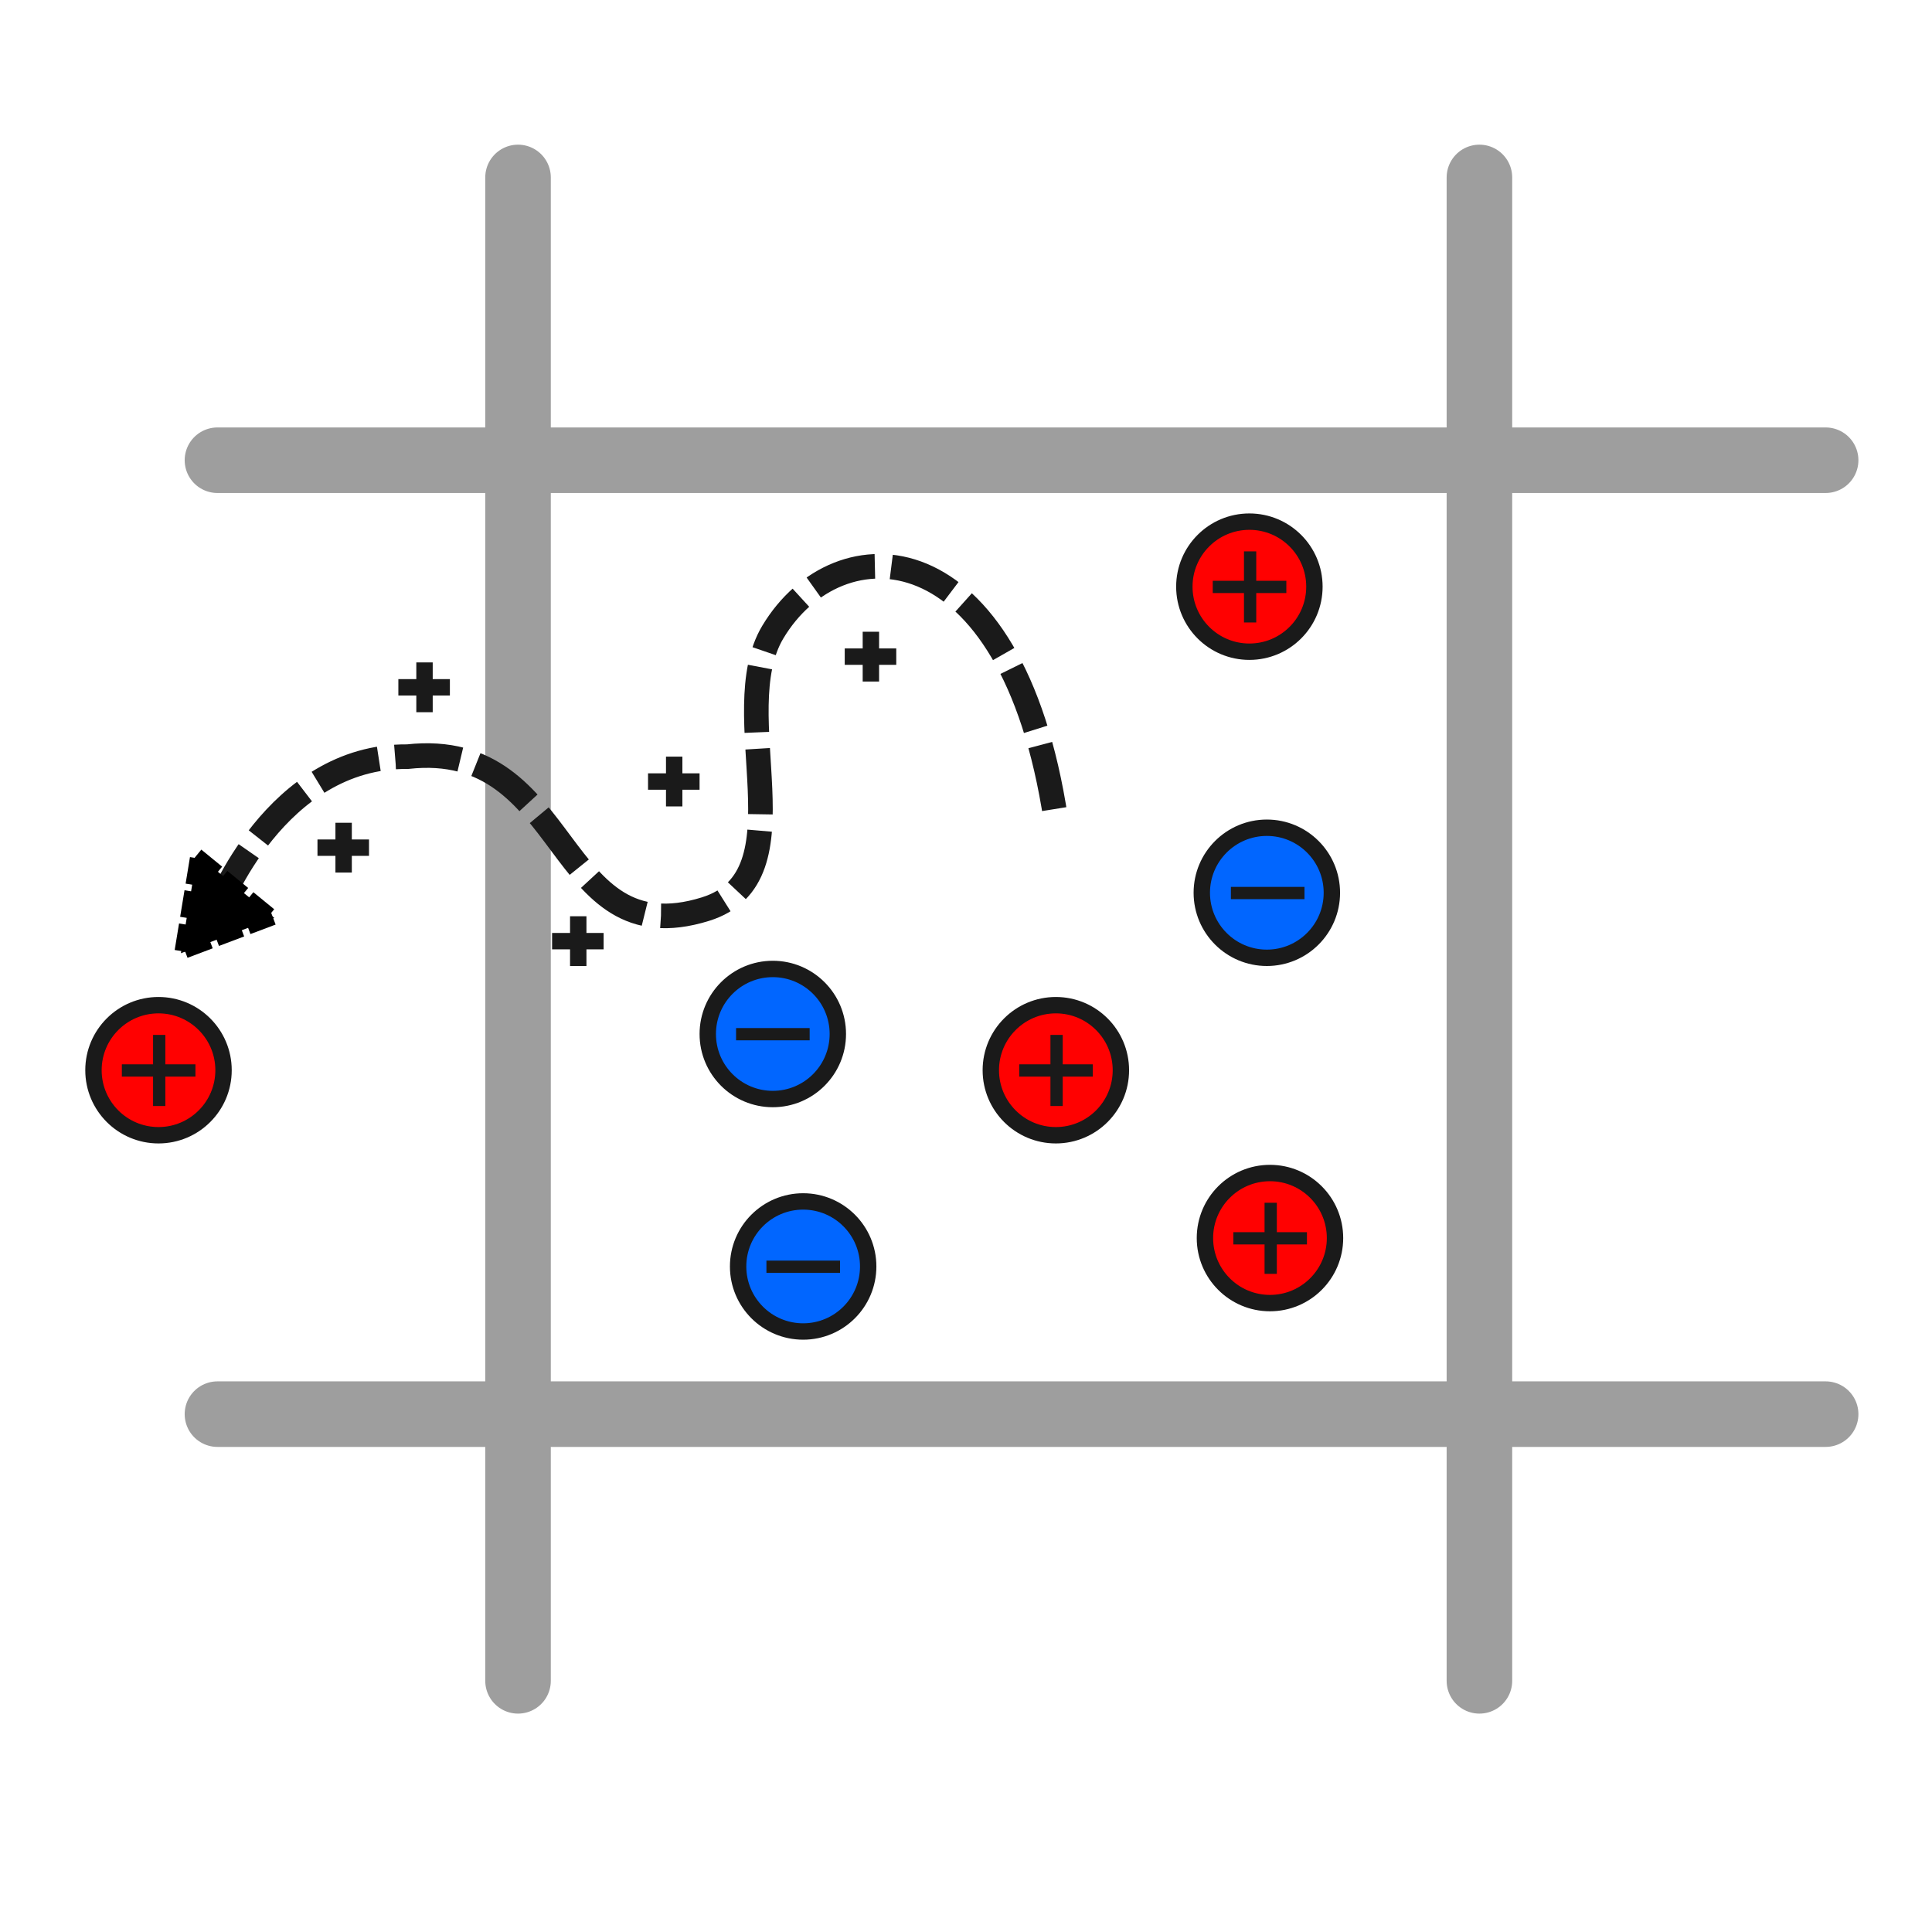 <?xml version="1.0" encoding="UTF-8" standalone="no"?>
<!-- Created with Inkscape (http://www.inkscape.org/) -->

<svg
   width="300"
   height="300"
   viewBox="0 0 79.375 79.375"
   version="1.1"
   id="svg5"
   xml:space="preserve"
   inkscape:version="1.2.2 (1:1.2.2+202305151915+b0a8486541)"
   sodipodi:docname="PIC_icon.svg"
   xmlns:inkscape="http://www.inkscape.org/namespaces/inkscape"
   xmlns:sodipodi="http://sodipodi.sourceforge.net/DTD/sodipodi-0.dtd"
   xmlns="http://www.w3.org/2000/svg"
   xmlns:svg="http://www.w3.org/2000/svg"><sodipodi:namedview
     id="namedview7"
     pagecolor="#ffffff"
     bordercolor="#000000"
     borderopacity="0.25"
     inkscape:showpageshadow="2"
     inkscape:pageopacity="0.0"
     inkscape:pagecheckerboard="0"
     inkscape:deskcolor="#d1d1d1"
     inkscape:document-units="mm"
     showgrid="false"
     inkscape:zoom="1.0708779"
     inkscape:cx="-57.429516"
     inkscape:cy="230.65188"
     inkscape:window-width="1920"
     inkscape:window-height="1025"
     inkscape:window-x="0"
     inkscape:window-y="27"
     inkscape:window-maximized="1"
     inkscape:current-layer="layer1" /><defs
     id="defs2"><marker
       style="overflow:visible"
       id="TriangleStart"
       refX="0"
       refY="0"
       orient="auto-start-reverse"
       inkscape:stockid="TriangleStart"
       markerWidth="5"
       markerHeight="5"
       viewBox="0 0 5.324 6.155"
       inkscape:isstock="true"
       inkscape:collect="always"
       preserveAspectRatio="xMidYMid"><path
         transform="scale(0.5)"
         style="fill:context-stroke;fill-rule:evenodd;stroke:context-stroke;stroke-width:1pt"
         d="M 5.77,0 -2.88,5 V -5 Z"
         id="path135" /></marker></defs><g
     inkscape:label="Layer 1"
     inkscape:groupmode="layer"
     id="layer1"><path
       style="fill:none;fill-opacity:0.996;stroke:#9e9e9e;stroke-width:2.693;stroke-linecap:round;stroke-dasharray:none;stroke-opacity:1"
       d="M 8.934,18.908 H 75.005"
       id="path403" /><path
       style="fill:none;fill-opacity:0.996;stroke:#9e9e9e;stroke-width:2.693;stroke-linecap:round;stroke-dasharray:none;stroke-opacity:1"
       d="M 8.934,58.099 H 75.005"
       id="path403-3" /><path
       style="fill:none;fill-opacity:0.996;stroke:#9e9e9e;stroke-width:2.693;stroke-linecap:round;stroke-dasharray:none;stroke-opacity:1"
       d="M 21.283,7.29 V 69.056"
       id="path1091" /><path
       style="fill:none;fill-opacity:0.996;stroke:#9e9e9e;stroke-width:2.693;stroke-linecap:round;stroke-dasharray:none;stroke-opacity:1"
       d="M 60.781,7.29 V 69.056"
       id="path1091-7" /><circle
       style="fill:#ff0000;fill-opacity:0.996;stroke:#1a1a1a;stroke-width:0.673"
       id="path1925-3-5-6-2-9-9"
       cx="6.512"
       cy="43.969"
       r="2.672" /><circle
       style="fill:#0066ff;fill-opacity:0.996;stroke:#1a1a1a;stroke-width:0.673"
       id="path1925-3-5-6-2-9-1-2-7-0-9-3-6-0"
       cx="32.997"
       cy="52.032"
       r="2.672" /><circle
       style="fill:#ff0000;fill-opacity:0.996;stroke:#1a1a1a;stroke-width:0.673"
       id="path1925-3-5-6-2-9-1-2-7-0-9-3-6-0-6-2"
       cx="51.33"
       cy="24.103"
       r="2.672" /><circle
       style="fill:#0066ff;fill-opacity:0.996;stroke:#1a1a1a;stroke-width:0.673"
       id="path1925-3-5-6-2-9-1-2-7-0-9-3-6-0-6-2-6"
       cx="52.047"
       cy="36.679"
       r="2.672" /><circle
       style="fill:#0066ff;fill-opacity:0.996;stroke:#1a1a1a;stroke-width:0.673"
       id="path1925-3-5-6-2-9-1-2-7-0-9-3-6-0-6-2-6-1"
       cx="31.75"
       cy="42.481"
       r="2.672" /><circle
       style="fill:#ff0000;fill-opacity:0.996;stroke:#1a1a1a;stroke-width:0.673"
       id="path1925-3-5-6-2-9-1-2-7-0-9-3-6-0-6-2-6-1-8"
       cx="43.379"
       cy="43.969"
       r="2.672" /><circle
       style="fill:#ff0000;fill-opacity:0.996;stroke:#1a1a1a;stroke-width:0.673"
       id="path1925-3-5-6-2-9-1-2-7-0-9-3-6-0-6-2-6-1-8-7"
       cx="52.176"
       cy="50.865"
       r="2.672" /><path
       style="fill:none;fill-opacity:0.996;stroke:#1a1a1a;stroke-width:1.01;stroke-miterlimit:4;stroke-dasharray:2.694, 0.674;stroke-dashoffset:0;marker-start:url(#TriangleStart)"
       d="m 8.934,37.332 c 0,0 2.378,-6.3 7.81,-6.245 6.815,-0.758 5.944,8.221 12.24,6.263 4.292,-1.335 0.758,-8.027 2.767,-11.382 2.676,-4.468 9.804,-4.343 11.629,7.703"
       id="path2521"
       sodipodi:nodetypes="ccssc" /><g
       id="g6020"
       transform="matrix(2.545,0,0,2.545,-17.521,-57.439)"><path
         style="fill:none;fill-opacity:0.996;stroke:#1a1a1a;stroke-width:0.198;stroke-miterlimit:4;stroke-dasharray:none;stroke-dashoffset:0"
         d="m 23.941,39.276 v 1.148"
         id="path5998" /><path
         style="fill:none;fill-opacity:0.996;stroke:#1a1a1a;stroke-width:0.198;stroke-miterlimit:4;stroke-dasharray:none;stroke-dashoffset:0"
         d="m 23.338,39.85 1.188,10e-7"
         id="path6000"
         sodipodi:nodetypes="cc" /></g><g
       id="g6020-2"
       transform="matrix(2.545,0,0,2.545,-54.389,-57.439)"><path
         style="fill:none;fill-opacity:0.996;stroke:#1a1a1a;stroke-width:0.198;stroke-miterlimit:4;stroke-dasharray:none;stroke-dashoffset:0"
         d="m 23.941,39.276 v 1.148"
         id="path5998-0" /><path
         style="fill:none;fill-opacity:0.996;stroke:#1a1a1a;stroke-width:0.198;stroke-miterlimit:4;stroke-dasharray:none;stroke-dashoffset:0"
         d="m 23.338,39.85 1.188,10e-7"
         id="path6000-2"
         sodipodi:nodetypes="cc" /></g><g
       id="g6020-2-2"
       transform="matrix(1.782,0,0,1.782,-28.545,-36.187)"
       style="stroke-width:0.378"><path
         style="fill:none;fill-opacity:0.996;stroke:#1a1a1a;stroke-width:0.378;stroke-miterlimit:4;stroke-dasharray:none;stroke-dashoffset:0"
         d="m 23.941,39.276 v 1.148"
         id="path5998-0-9" /><path
         style="fill:none;fill-opacity:0.996;stroke:#1a1a1a;stroke-width:0.378;stroke-miterlimit:4;stroke-dasharray:none;stroke-dashoffset:0"
         d="m 23.338,39.85 1.188,10e-7"
         id="path6000-2-3"
         sodipodi:nodetypes="cc" /></g><g
       id="g6020-2-2-7"
       transform="matrix(1.782,0,0,1.782,-25.222,-42.775)"
       style="stroke-width:0.378"><path
         style="fill:none;fill-opacity:0.996;stroke:#1a1a1a;stroke-width:0.378;stroke-miterlimit:4;stroke-dasharray:none;stroke-dashoffset:0"
         d="m 23.941,39.276 v 1.148"
         id="path5998-0-9-8" /><path
         style="fill:none;fill-opacity:0.996;stroke:#1a1a1a;stroke-width:0.378;stroke-miterlimit:4;stroke-dasharray:none;stroke-dashoffset:0"
         d="m 23.338,39.85 1.188,10e-7"
         id="path6000-2-3-4"
         sodipodi:nodetypes="cc" /></g><g
       id="g6020-2-2-7-5"
       transform="matrix(1.782,0,0,1.782,-6.883,-44.035)"
       style="stroke-width:0.378"><path
         style="fill:none;fill-opacity:0.996;stroke:#1a1a1a;stroke-width:0.378;stroke-miterlimit:4;stroke-dasharray:none;stroke-dashoffset:0"
         d="m 23.941,39.276 v 1.148"
         id="path5998-0-9-8-0" /><path
         style="fill:none;fill-opacity:0.996;stroke:#1a1a1a;stroke-width:0.378;stroke-miterlimit:4;stroke-dasharray:none;stroke-dashoffset:0"
         d="m 23.338,39.85 1.188,10e-7"
         id="path6000-2-3-4-3"
         sodipodi:nodetypes="cc" /></g><g
       id="g6020-2-2-7-5-6"
       transform="matrix(1.782,0,0,1.782,-14.964,-38.904)"
       style="stroke-width:0.378"><path
         style="fill:none;fill-opacity:0.996;stroke:#1a1a1a;stroke-width:0.378;stroke-miterlimit:4;stroke-dasharray:none;stroke-dashoffset:0"
         d="m 23.941,39.276 v 1.148"
         id="path5998-0-9-8-0-1" /><path
         style="fill:none;fill-opacity:0.996;stroke:#1a1a1a;stroke-width:0.378;stroke-miterlimit:4;stroke-dasharray:none;stroke-dashoffset:0"
         d="m 23.338,39.85 1.188,10e-7"
         id="path6000-2-3-4-3-0"
         sodipodi:nodetypes="cc" /></g><g
       id="g6020-2-2-7-5-6-6"
       transform="matrix(1.782,0,0,1.782,-18.906,-32.346)"
       style="stroke-width:0.378"><path
         style="fill:none;fill-opacity:0.996;stroke:#1a1a1a;stroke-width:0.378;stroke-miterlimit:4;stroke-dasharray:none;stroke-dashoffset:0"
         d="m 23.941,39.276 v 1.148"
         id="path5998-0-9-8-0-1-3" /><path
         style="fill:none;fill-opacity:0.996;stroke:#1a1a1a;stroke-width:0.378;stroke-miterlimit:4;stroke-dasharray:none;stroke-dashoffset:0"
         d="m 23.338,39.85 1.188,10e-7"
         id="path6000-2-3-4-3-0-2"
         sodipodi:nodetypes="cc" /></g><g
       id="g6020-3"
       transform="matrix(2.545,0,0,2.545,-9.57,-77.305)"><path
         style="fill:none;fill-opacity:0.996;stroke:#1a1a1a;stroke-width:0.198;stroke-miterlimit:4;stroke-dasharray:none;stroke-dashoffset:0"
         d="m 23.941,39.276 v 1.148"
         id="path5998-7" /><path
         style="fill:none;fill-opacity:0.996;stroke:#1a1a1a;stroke-width:0.198;stroke-miterlimit:4;stroke-dasharray:none;stroke-dashoffset:0"
         d="m 23.338,39.85 1.188,10e-7"
         id="path6000-5"
         sodipodi:nodetypes="cc" /></g><g
       id="g6020-9"
       transform="matrix(2.545,0,0,2.545,-8.724,-50.543)"><path
         style="fill:none;fill-opacity:0.996;stroke:#1a1a1a;stroke-width:0.198;stroke-miterlimit:4;stroke-dasharray:none;stroke-dashoffset:0"
         d="m 23.941,39.276 v 1.148"
         id="path5998-2" /><path
         style="fill:none;fill-opacity:0.996;stroke:#1a1a1a;stroke-width:0.198;stroke-miterlimit:4;stroke-dasharray:none;stroke-dashoffset:0"
         d="m 23.338,39.85 1.188,10e-7"
         id="path6000-28"
         sodipodi:nodetypes="cc" /></g><g
       id="g6020-9-9"
       transform="matrix(2.545,0,0,2.545,9.237,-58.901)"><path
         style="fill:none;fill-opacity:0.996;stroke:#1a1a1a;stroke-width:0.198;stroke-miterlimit:4;stroke-dasharray:none;stroke-dashoffset:0"
         d="m 16.241,37.56 1.188,1e-6"
         id="path6000-28-3"
         sodipodi:nodetypes="cc" /><path
         style="fill:none;fill-opacity:0.996;stroke:#1a1a1a;stroke-width:0.198;stroke-miterlimit:4;stroke-dasharray:none;stroke-dashoffset:0"
         d="m 8.253,39.839 1.188,10e-7"
         id="path6000-28-3-6"
         sodipodi:nodetypes="cc" /><path
         style="fill:none;fill-opacity:0.996;stroke:#1a1a1a;stroke-width:0.198;stroke-miterlimit:4;stroke-dasharray:none;stroke-dashoffset:0"
         d="M 8.743,43.593 H 9.931"
         id="path6000-28-3-1"
         sodipodi:nodetypes="cc" /></g></g></svg>
